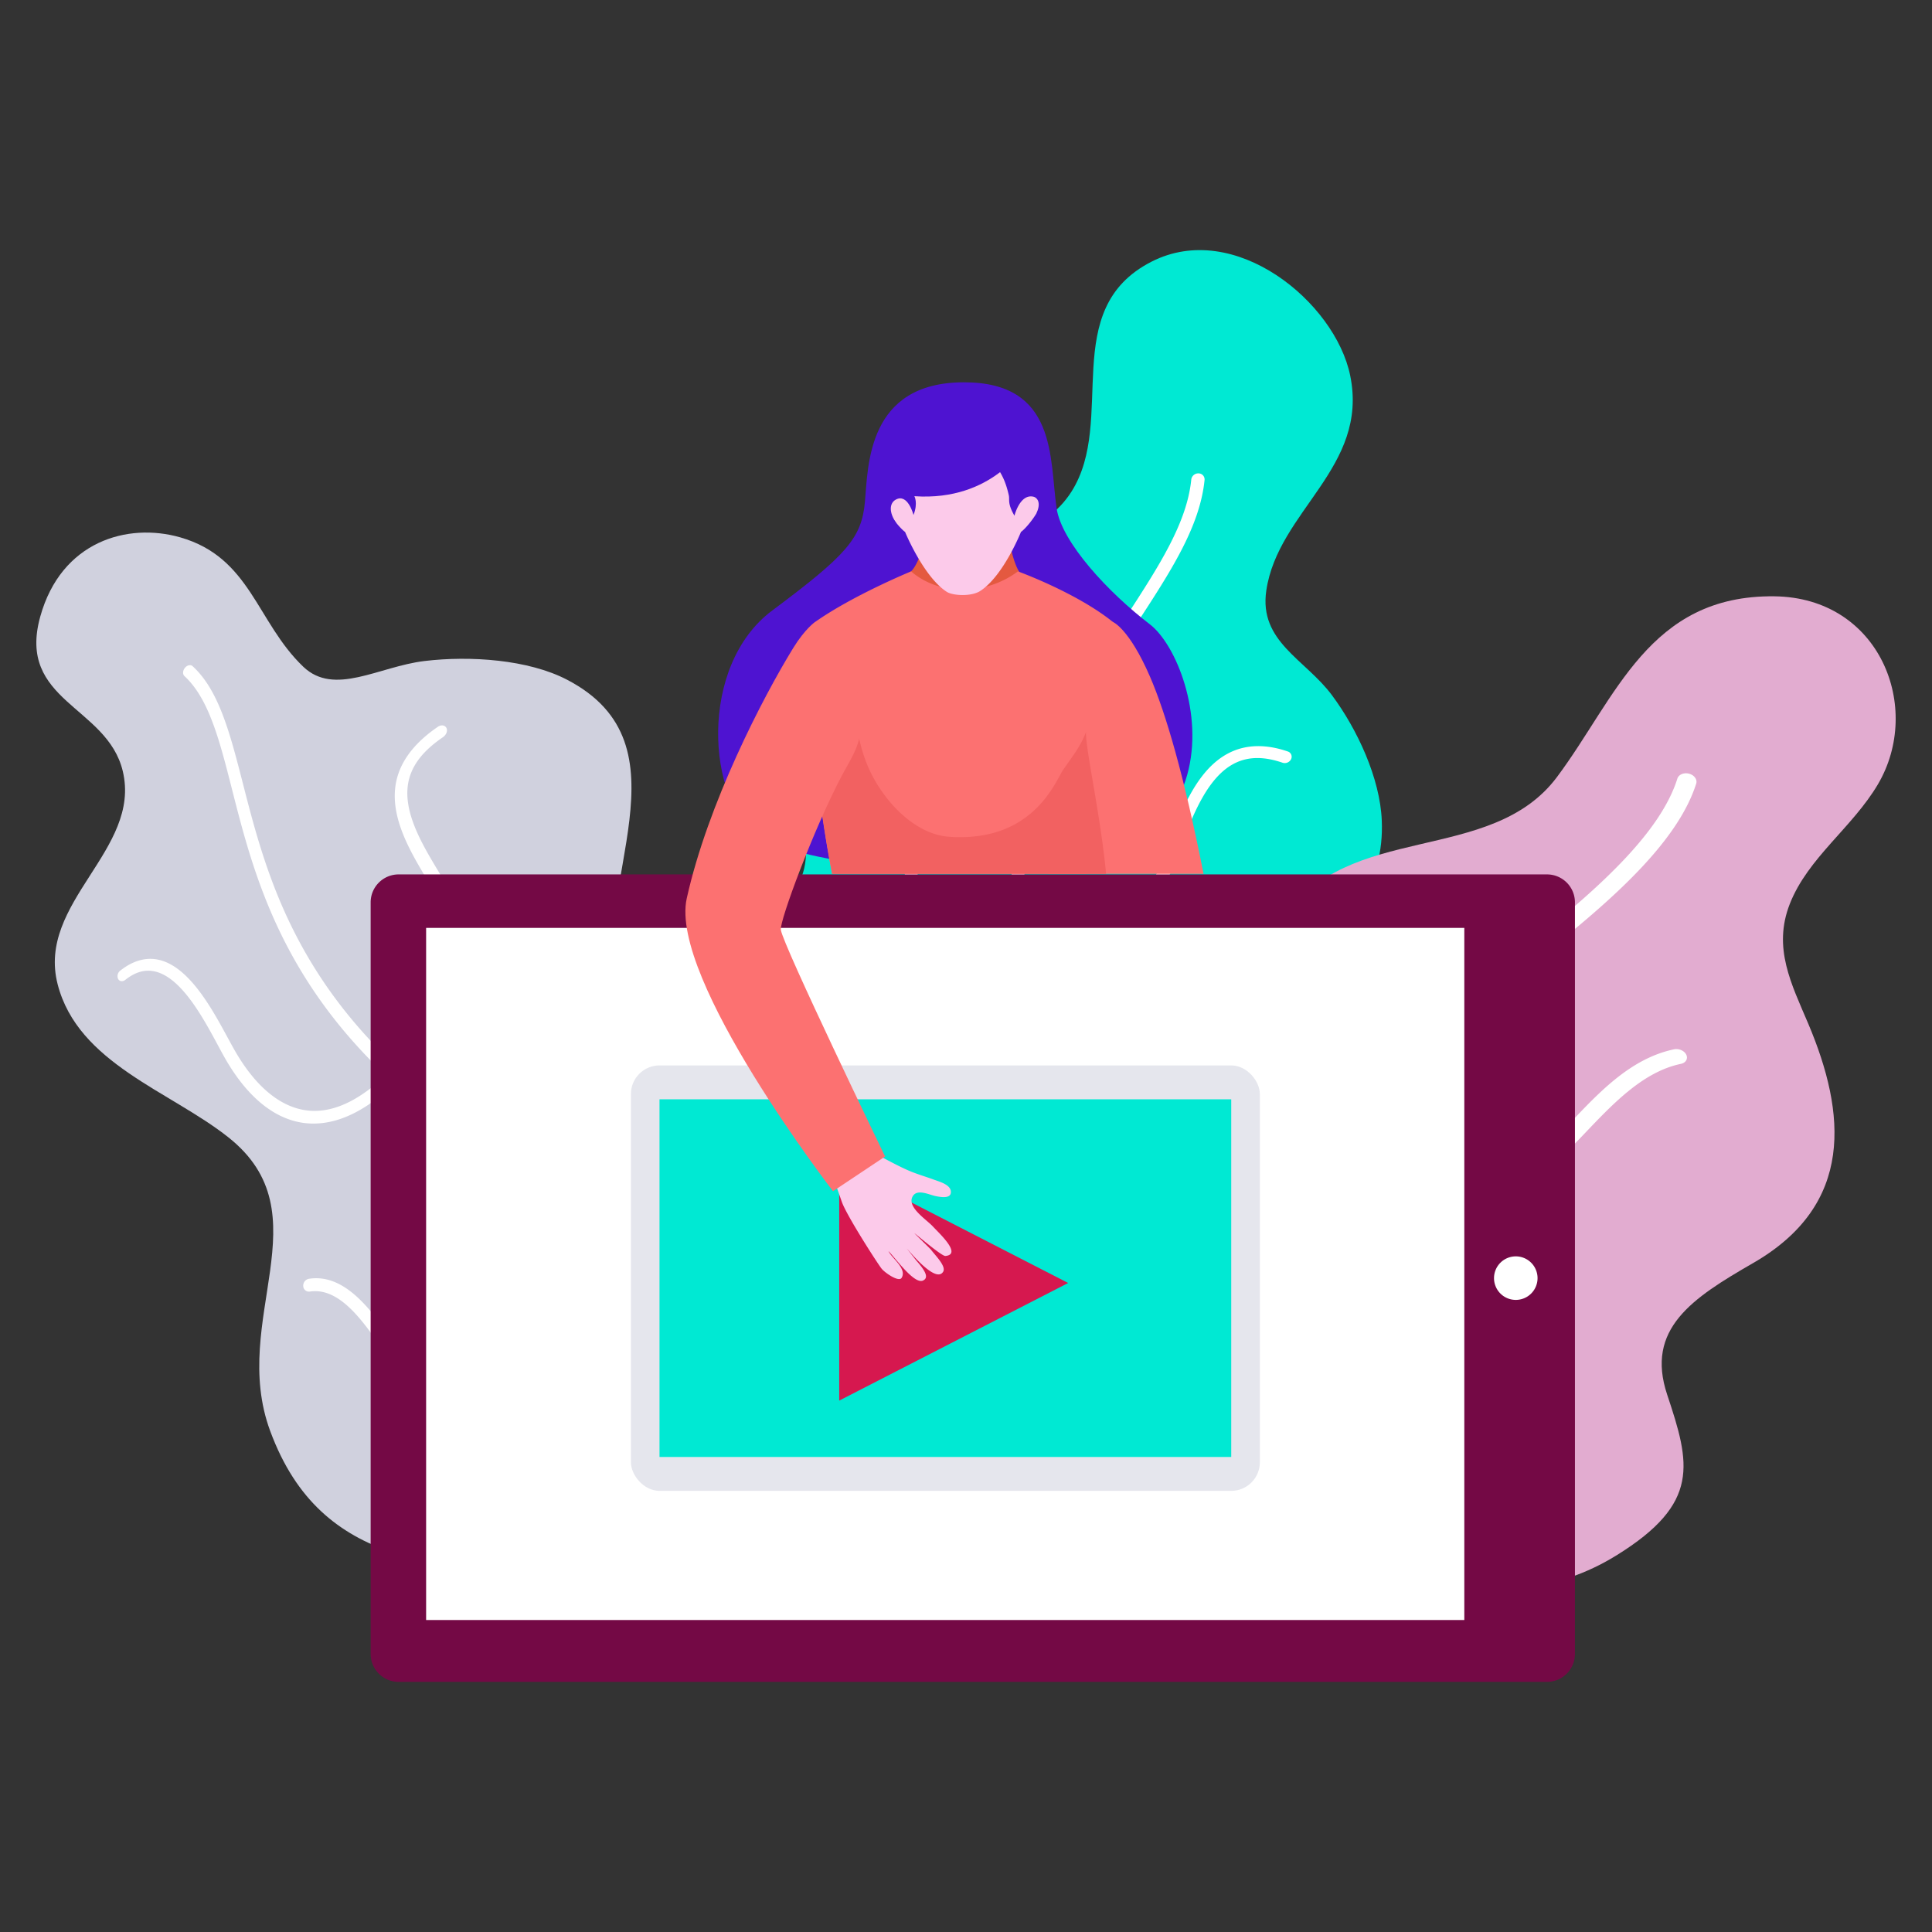<svg id="rrss" xmlns="http://www.w3.org/2000/svg" viewBox="0 0 1200 1200"><rect x="0" y="0" width="1200" height="1200" fill="#333333" stroke="none"/><defs><style>.cls-1{fill:#00e9d3;}.cls-2{fill:#fff;}.cls-3{fill:#e2acd0;}.cls-4{fill:#d0d1de;}.cls-5{fill:#740945;}.cls-6{fill:#e5e6ed;}.cls-7{fill:#d6184f;}.cls-8{fill:#4e13d1;}.cls-9{fill:#e45940;}.cls-10{fill:#fc7171;}.cls-11{fill:#f26161;}.cls-12{fill:#fccaea;}</style></defs><path class="cls-1" d="M488,834.92c-42.16-47.57-166.67-112.25-134-186.44,27.83-63.09,161.37-55.32,145.3-131.4-9.51-45-21.84-83.4,7.21-134.57,31.64-55.73,126.23-25.39,159-77.14,28.17-44.46-8.45-113.16,49.74-142.85,51.66-26.36,114.08,25.14,123.39,70.79,11.65,57.07-44.88,83.9-52.13,133.57-4.62,31.63,24.19,42.65,40.69,64.79,15.8,21.2,30,51.7,31.05,78C861.48,588.55,775,598.76,734,648.94c-38,46.47,32.06,76.42,21.56,126.95-11.33,54.52-88.95,84.3-143.59,83.49C574.07,858.82,514.16,864.4,488,834.92Z"/><path class="cls-2" d="M543.1,860.92a3.8,3.8,0,0,1-1-.31,2.86,2.86,0,0,1-1.33-4.3c.76-1.13,78-117.25,82.44-263.17,2.95-97.28,43.38-159.53,76.54-210.59,20-30.84,37.5-57.74,40.17-84.7a4.37,4.37,0,0,1,4.52-3.82,3.75,3.75,0,0,1,3.73,4.17c-2.92,28.87-20.91,56.5-41.53,88.17-32.68,50.19-72.54,111.4-75.6,206.68C626.31,740.76,548,858.18,547.2,859.32A4.15,4.15,0,0,1,543.1,860.92Z"/><path class="cls-2" d="M629.82,593.52a3.43,3.43,0,0,1-2.9-3.71,4,4,0,0,1,4.33-3.31c32.7,2,76.4-17.16,89.61-49,1.59-3.84,3.18-8.08,4.85-12.54,8-21.41,18-48.27,39-57.94,10.28-4.72,22.19-4.74,35.21-.25a3.42,3.42,0,0,1,2,4.76,4.41,4.41,0,0,1-5.25,2.23c-11.19-3.85-20.56-3.91-28.84-.12-17.81,8.2-27.23,33.31-34.75,53.33-1.7,4.54-3.33,8.86-4.94,12.75-15.05,36.16-62.38,56-97.82,53.9A3.54,3.54,0,0,1,629.82,593.52Z"/><path class="cls-2" d="M606.61,589.84c-15.18-3.41-26.71-10.07-34.35-19.9-12.14-15.6-14-39.12-5.36-68.16.86-2.88,2-6.21,3.16-9.86,6.81-20.75,17.23-52.43,7-70-3.4-5.84-8.82-9.63-16.56-11.57a3.75,3.75,0,0,1-2.8-4.71,4.23,4.23,0,0,1,5-2.74h0c9.82,2.49,17,7.6,21.48,15.22,11.83,20.37.76,53.87-6.48,75.79-1.18,3.58-2.25,6.84-3.1,9.67-8.08,26.84-6.61,48.27,4.14,62.11,9.16,11.8,25.22,18.35,47.61,19.55a3.46,3.46,0,0,1,3.53,3.76,4,4,0,0,1-4.29,3.36A114.36,114.36,0,0,1,606.61,589.84Z"/><path class="cls-2" d="M588,814.94a37.21,37.21,0,0,1-12.58-4.59,2.91,2.91,0,0,1-.79-4.5,4.17,4.17,0,0,1,5.26-.87c19.58,11.81,59.39-3.53,76.33-15.48,7.06-5,13.41-13.64,20.13-22.84,12-16.44,24.57-33.56,44.36-34.12a3.21,3.21,0,0,1,3.66,3.21,3.86,3.86,0,0,1-3.89,3.44c-15.6.45-26.94,15.92-37.85,30.78-7.1,9.68-13.79,18.8-21.89,24.5C645.55,805.18,612.36,819.39,588,814.94Z"/><path class="cls-2" d="M555.94,807.79A46.92,46.92,0,0,1,542.39,803c-24.65-13.11-39.27-46.69-43.09-66.25-2-10.51,1.11-24.38,4.45-39.16,5.34-23.6,10.93-48.23-4.43-59.46a3.25,3.25,0,0,1-.49-4.94,4.34,4.34,0,0,1,5.54-.52c18.9,13.85,12.53,41.76,7,66.12-3.24,14.14-6.26,27.41-4.46,36.69,3.42,17.7,17.2,50,39.64,61.94A37,37,0,0,0,574,800.7a3.78,3.78,0,0,1,4.6,2.18,3.39,3.39,0,0,1-2.71,4.06A46.24,46.24,0,0,1,555.94,807.79Z"/><path class="cls-3" d="M790.15,995.13c-72.33-17.86-129.62-34-131.18-110.64-.81-39.65,16.88-67,58.71-89,33.83-17.78,51.19-23.9,59-59C789.1,680.31,762,624.93,797.37,570.6c39.47-60.6,128.54-33,169.66-87.92,36.88-49.29,57.11-113.21,135.06-112.3,65.61.77,92.36,69.29,64.28,116.83-15.8,26.75-43.48,45.6-54.7,74.24-10.7,27.34,1,49.67,11.58,74.64,23.25,55.15,28.91,112-34.38,148.43-37.83,21.78-67,40.9-53.35,81.75,14.32,42.92,20.74,67.41-31.38,99.72-39,24.15-74.49,22.19-119.22,24-41.95,1.75-98,13.24-137.57-4.93Z"/><path class="cls-2" d="M813.62,955.38c-6.12-6.9-10.22-14.11-12.25-21.57-8.73-32.15,21.84-64.35,49.54-93.54,14-14.69,27.29-28.73,33.55-40.72,17.08-32.63,22.18-61.75,18.55-107.4-4.33-54.12,10.21-76.27,54.4-112.06,37.23-30.22,74.05-63.49,84.42-96.44.79-2.57,4.07-3.95,7.3-3.09s5.22,3.61,4.41,6.17c-11.09,35-49.21,69.35-87.65,100.34-42.78,34.44-56,54.43-52,105.92,3,38.91.81,72.59-19.52,111.17-6.7,12.78-20.42,27.13-34.75,42.14-26.77,28-56.35,59-48.54,87.73,3,11.1,11.34,21.28,25.52,31.11,2.3,1.68,3.09,4.23,1.62,5.77s-4.56,1.47-6.92-.17A99.06,99.06,0,0,1,813.62,955.38Z"/><path class="cls-2" d="M905.16,743.38a4.56,4.56,0,0,1-1.27-2.8c-.1-2.4,2.22-4.09,5.21-3.78,26.17,2.86,45.5-17.56,66.32-39.55,18.45-19.47,37.82-39.92,64.34-45.5,3-.64,6.47.89,7.63,3.37s-.27,5-3.29,5.65c-23.25,4.84-41.72,24.21-59.29,42.65-21.61,22.65-43.51,45.65-75.29,42.13A7.06,7.06,0,0,1,905.16,743.38Z"/><path class="cls-2" d="M884.28,810a5,5,0,0,1-1-1.53,89.93,89.93,0,0,1-4.66-17.35c-1.65-8.65-3.1-16.14-10.73-25.64A151.67,151.67,0,0,0,855,751.84c-9.16-9-18.64-18.11-22.9-32.81-6.09-21-5.69-47.16,1.23-78,1-4.3,3.2-10.31,5.57-16.71,3.4-9.22,9.79-26.48,7.67-30.32a3.88,3.88,0,0,1,2.17-5.8,6.27,6.27,0,0,1,7.09,2.29c4.37,6.57.36,18.65-6.7,37.56-2.31,6.18-4.47,12-5.35,15.86-4.65,20.45-8.63,49.79-1.49,74.52,3.54,12.36,11.25,19.83,20.23,28.52a165.5,165.5,0,0,1,13.92,14.73c9.22,11.43,11,20.74,12.7,29.72a82.58,82.58,0,0,0,4.23,16c.94,2.34-.56,4.51-3.35,4.8A7,7,0,0,1,884.28,810Z"/><path class="cls-4" d="M355.29,984.85c-80.08-14.55-155.06-8.38-187.48-96.05-25.65-69.37,34.15-134.75-26-182.42-36.22-28.69-93.35-45.9-106-95C22.63,560.34,88,528,76.25,478.94,66.54,438.42,10.32,435.73,25,383c13-46.8,54.18-58.59,86.91-49.25,43.76,12.49,47.38,52.53,76.42,80.33,19.39,18.55,46.84-.09,75.29-3.51s64.59-.89,88.58,11.61c77.91,40.58,15.47,126.54,29.62,196.5,13.69,67.64,108.92,26.76,158.13,77.57,57.48,59.34,14.12,162-42.52,210.39C459.69,938.88,409.41,994.68,355.29,984.85Z"/><path class="cls-2" d="M432.58,967.18a4.2,4.2,0,0,1-1.28.49,5.06,5.06,0,0,1-6-3.41c-.54-1.8-52.65-176-179.53-290.68C174.35,609,157.37,542.34,144.1,490.23c-7.74-30.41-14.34-56.3-29.54-70.31-1.22-1.13-1.09-3.41.3-5.11s3.54-2.16,4.76-1.05c16.39,15,23.23,41.68,31.28,73C164.09,538.21,181,604,251.43,667.22c129.43,116.09,182.69,293,183.23,294.86A4.39,4.39,0,0,1,432.58,967.18Z"/><path class="cls-2" d="M250.91,668.53a3.8,3.8,0,0,1-5.11-.19,4.16,4.16,0,0,1,.48-5.71c25.67-25.31,42.35-74.09,25.63-104.82-2-3.62-4.27-7.48-6.67-11.5-11.38-19-25.28-42.32-18.05-65,3.55-11.09,11.94-21.14,24.8-29.9,2-1.37,4.38-1.05,5.29.71s0,4.14-2,5.66c-11.11,7.53-17.82,15.43-20.7,24.41-6.16,19.33,7,41.18,17.72,59,2.47,4.11,4.82,8,6.85,11.73,19.2,35,.28,87.65-27.77,115.16A5.82,5.82,0,0,1,250.91,668.53Z"/><path class="cls-2" d="M231.15,684.56c-13.48,9.61-26.67,14-39.34,13.22-19.64-1.22-37.54-15.23-51.85-40.14-1.39-2.42-2.94-5.3-4.62-8.43-9.47-17.58-23.52-43.71-40.73-46.11-5.61-.78-11.1,1-16.81,5.53-1.59,1.25-3.59,1-4.44-.6a4.3,4.3,0,0,1,1.29-5.12l0,0c7.21-5.69,14.56-8.11,21.88-7.13,20,2.7,34.92,30.33,45,48.94,1.67,3.07,3.2,5.89,4.58,8.28,13.32,23,29.54,35.92,47,36.93,15.23.88,31.6-7.25,48.62-24.23a3.84,3.84,0,0,1,5.58-.29,4.15,4.15,0,0,1-.43,5.73A126.15,126.15,0,0,1,231.15,684.56Z"/><path class="cls-2" d="M424,883a46.68,46.68,0,0,1-16.39,6.21,4.69,4.69,0,0,1-5.46-3.66,4.51,4.51,0,0,1,3.82-5.24c30.65-5.33,50.92-54.49,53.49-80.43,1.07-10.78-2.63-24.12-6.54-38.16C446,737,439,711.6,456.44,693.2a5.1,5.1,0,0,1,6.9-.78,4.2,4.2,0,0,1,.19,6.34c-13.9,14.58-7.43,37.67-1.13,60.2,4.16,14.87,8.12,29,6.88,41.42C467,823.77,451.54,866.38,424,883Z"/><path class="cls-2" d="M387.43,903a55,55,0,0,1-16.82,6.54C336.49,917,293.13,897.45,272.74,883c-10.68-7.59-20.08-21.89-29.92-36.83-15.32-23.31-30.84-46.92-50.4-43.95a3.56,3.56,0,0,1-4.07-3.39,4.32,4.32,0,0,1,3.47-4.54c24.1-3.76,41.78,23,57.72,47,9.46,14.33,18.53,28,28,34.68,18.51,13,60,31.7,91,24.84,12.33-2.73,21.66-9.34,27.58-19.61a4.87,4.87,0,0,1,6.39-1.78,4.41,4.41,0,0,1,1.83,6.13A48.57,48.57,0,0,1,387.43,903Z"/><path class="cls-5" d="M247.59,543.11H960.86a17.36,17.36,0,0,1,17.36,17.36v466.81a17.37,17.37,0,0,1-17.37,17.37H247.59a17.37,17.37,0,0,1-17.37-17.37V560.47A17.37,17.37,0,0,1,247.59,543.11Z"/><rect class="cls-2" x="264.67" y="576.33" width="644.84" height="429.89"/><path class="cls-2" d="M955,793.87a13.52,13.52,0,1,1-13.52-13.52A13.52,13.52,0,0,1,955,793.87Z"/><rect class="cls-6" x="391.88" y="661.75" width="390.63" height="264.25" rx="17.76"/><rect class="cls-1" x="409.63" y="682.8" width="355.11" height="222.15"/><polygon class="cls-7" points="521.25 723.84 521.25 869.94 663.47 796.89 521.25 723.84"/><path class="cls-8" d="M592.82,540.32s-90.26-.5-122-21.63-37.22-105.14,8.81-139.48,55.57-44.89,57.59-67.53,1.54-74,61.16-74.23c58.47-.22,53.43,47.68,57.88,78.16,3.09,21.23,32.29,52.55,57.85,72.09C747,412.79,783.69,561.45,592.82,540.32Z"/><path class="cls-9" d="M582.4,296.57l19.62.62,19.62.62s4,53.64,14,60.32c0,0,10.65,63.55-37.49,62-58.26-1.83-33.53-64.27-33.53-64.27C575.07,349.86,582.4,296.57,582.4,296.57Z"/><path class="cls-10" d="M516.78,542.75H675.1l13.31-51.31c2.08-52,2.82-105.13,2.82-105.13-22.66-18.28-59-31.42-59-31.42-19.07,14.45-48.1,15.77-66.33,0,0,0-36,14.78-59.61,31.42,0,0-4.76,22-2.4,56.69A846,846,0,0,0,516.78,542.75Z"/><path class="cls-10" d="M747.55,542.75c-12.1-61-23.37-99.62-33.3-122.55-13-29.95-23-33.89-23-33.89-11.56-1-20.33,96-40.17,156.44Z"/><path class="cls-11" d="M674.52,454.67c-3.1,8.56-8.65,15.52-14,23.19-4.9,7-18.34,45.53-71,41.87-21.77-1.51-41.92-23-50.92-44.86-3.69-8.95-5.39-17.66-7.35-27.13-1.4-6.78-1.85-15.59-5.35-21.56-6.57,1.66-7.3,11.51-9.63,17.2-1.42,3.51-11,16.72-11.71,6.81a844.16,844.16,0,0,0,12.31,92.56H687C683.72,507,674.23,465.57,674.52,454.67Z"/><path class="cls-12" d="M645.64,306.05c-5.64-6.08-11.86,3.64-11.86,3.64a154.4,154.4,0,0,0,2.94-23.12c-13-7.21-26.14-15.6-38.45-19.39v-.09l-.12,0-.12,0v.09c-12.31,3.79-25.44,12.18-38.44,19.39a152.88,152.88,0,0,0,2.94,23.12s-6.23-9.72-11.87-3.64,8.28,22.31,11.49,24.32c0,0,11.46,27.94,25.91,37.23,3.75,2.41,15.21,3.06,20.77-.53,14.45-9.34,25.32-36.7,25.32-36.7C637.36,328.36,651.27,312.14,645.64,306.05Z"/><path class="cls-8" d="M636.65,276.57s-19.77,35-68.72,31.63c0,0,2.4,4.15-.53,11.66,0,0-3.52-13.79-11.09-9.49-4,2.26-4.06,8,.07,14,1.86,2.72-12-2.3-12-2.3s-5.72-53.21,29.53-65.31S636.65,276.57,636.65,276.57Z"/><path class="cls-8" d="M620.33,258.31a41.1,41.1,0,0,0-.74,7.6c.07,5.43-7.75,9.29-8,14.69,1.08,1.17,2.16,2.45,3.21,3.78,6.57,8.25,9.45,13,11.79,23.25.64,2.85-1,4.9,3.5,12.68,0,0,3.41-13.84,11.87-11.78,1.66.4,5,2.9,2,9.81-1.06,2.5,8.77-10.3,8.77-10.3S652.47,257.21,620.33,258.31Z"/><path class="cls-12" d="M551.86,777.09c1.87,4.27,11.62,10.8,8.16,16.6-1.73,2.9-10.53-3.24-12.48-5.75-2.74-3.54-21.67-32.93-24.65-41.41-2.33-6.64-4.52-13.11-7.13-19.2a96.11,96.11,0,0,0,18.94-15.17c9.67,4.45,19.95,10.64,29.47,14.81,5.1,2.24,10.71,3.81,15.89,5.73,3.28,1.22,10.26,3,10.56,7.38.34,4.82-6.69,3.4-9.46,2.84-4-.8-11.35-4.62-14.18,0-4.12,6.67,8.34,14.4,12.53,18.94,3.89,4.22,18.13,17.21,7.71,18.25-2.19.22-17-12.49-19.29-14.18.47.61,10,9.79,10.43,10.42,2.44,3.3,9.55,10.18,7.43,13.58-4.54,7.27-20.16-11.9-22.54-14.47l5.93,7.56c5.07,5.74,8.24,10.59,4,12.4C567.78,797.65,556.55,781.91,551.86,777.09Z"/><path class="cls-10" d="M549.75,718.33,517.4,739.88S415.47,607.88,426.55,558c13.11-59,47.3-124.9,66.17-155.58,7.31-11.87,13.56-16.14,13.56-16.14,19.45,18.7,30.56,44.79,28.06,68.24-1.12,10.47-6.2,17.29-11.82,27.95-17.2,32.64-38.23,89.22-37.54,95C486.09,586.71,549.75,718.33,549.75,718.33Z"/></svg>